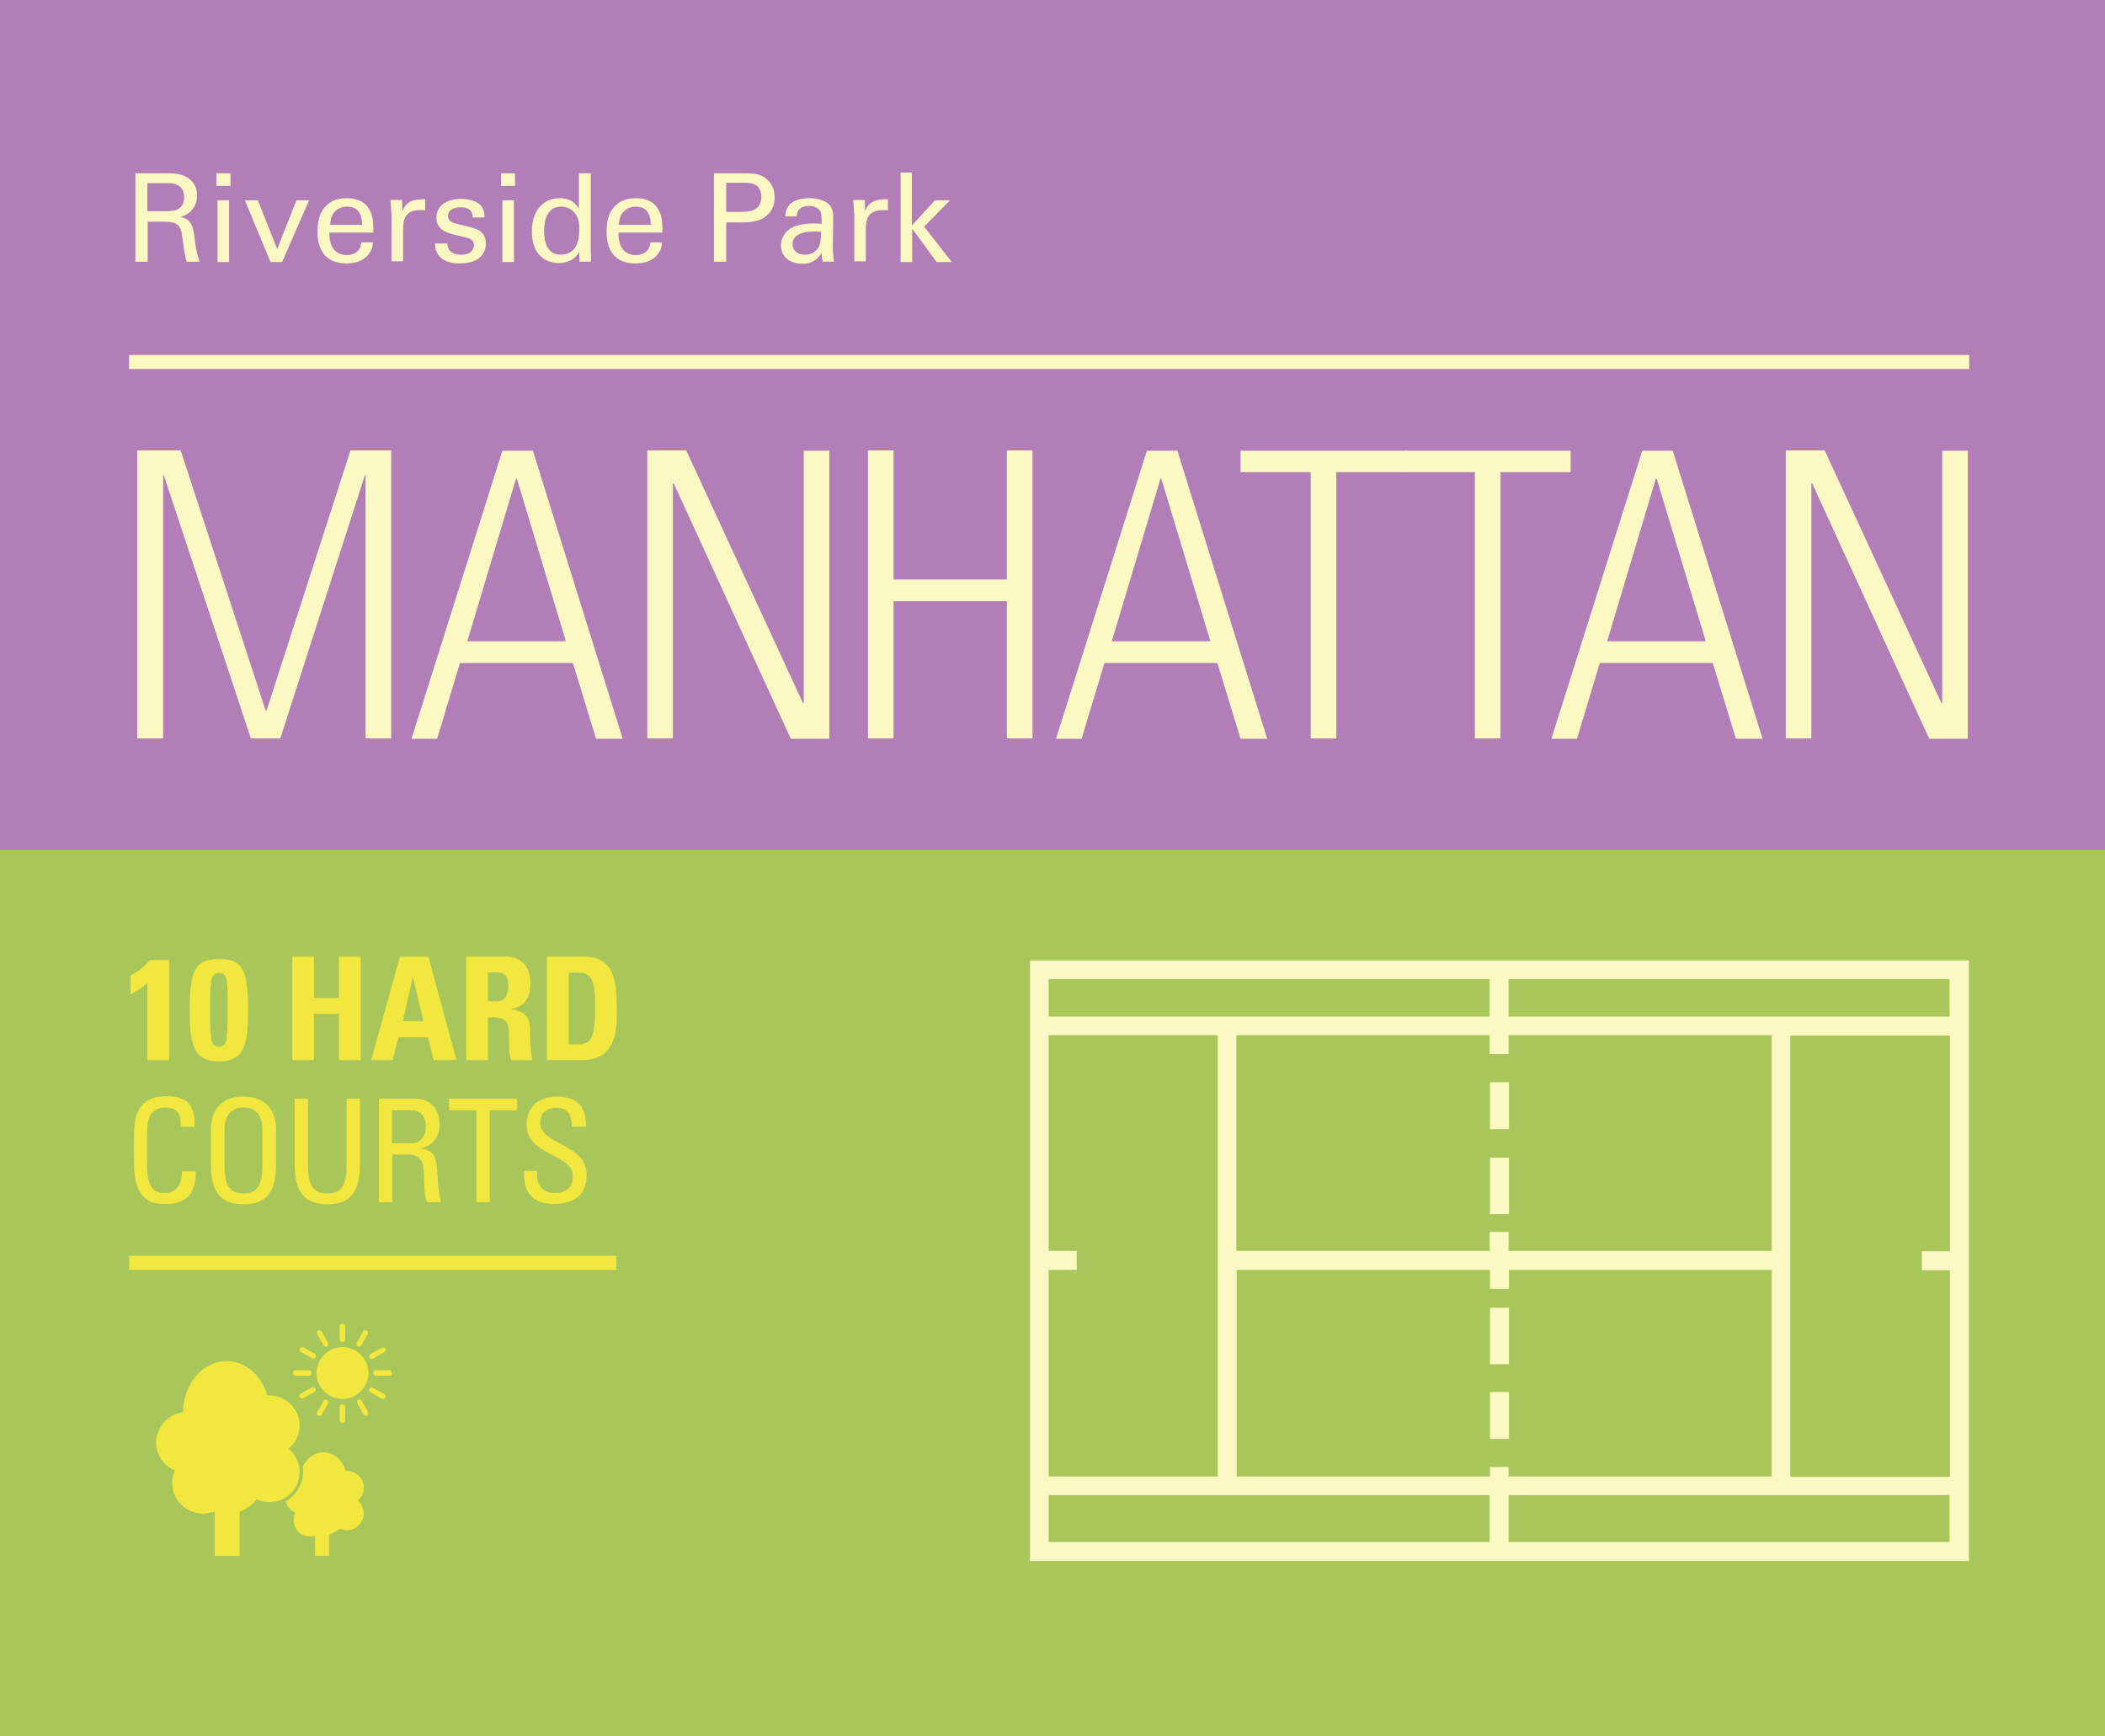 <?xml version="1.0" encoding="utf-8"?>
<!-- Generator: Adobe Illustrator 17.1.0, SVG Export Plug-In . SVG Version: 6.00 Build 0)  -->
<!DOCTYPE svg PUBLIC "-//W3C//DTD SVG 1.1//EN" "http://www.w3.org/Graphics/SVG/1.1/DTD/svg11.dtd">
<svg version="1.1" xmlns="http://www.w3.org/2000/svg" xmlns:xlink="http://www.w3.org/1999/xlink" x="0px" y="0px"
	 viewBox="0 0 600 495" enable-background="new 0 0 600 495" xml:space="preserve">
<rect x="0" y="0" width="600" height="495" fill="#333333" stroke="none"/>
<g id="Layer_1">
	<rect x="-26" y="-52" fill="#B17EB7" width="664" height="294.2"/>
	<rect x="-22" y="242.2" fill="#A8C659" width="685" height="261.7"/>
</g>
<g id="Layer_2">
	<g>
		<path fill="#FCF8C3" d="M293.6,273.8V445h131.1h5.4h131.1V273.8H430h-5.4H293.6z M430,300.5v-5.4H505v61.5H430v-5.4h-5.4v5.4
			h-72.2v-61.5h72.2v5.4H430z M555.8,362.1v58.9h-45.5V295.2h45.5v61.5h-8v5.4H555.8z M424.7,418.2v2.7h-72.2v-58.9h72.2v5.4h5.4
			v-5.4H505v58.9H430v-2.7H424.7z M347.1,420.9h-48.2v-58.9h8v-5.4h-8v-61.5h48.2V420.9z M298.9,439.6v-13.4h125.7v14.8h5.4v-14.8
			h125.7v13.4H298.9z M555.8,289.8H430v-13.4h-5.4v13.4H298.9v-10.7h256.8V289.8z"/>
		<rect x="424.7" y="396.8" fill="#FCF8C3" width="5.4" height="13.4"/>
		<rect x="424.7" y="372.8" fill="#FCF8C3" width="5.4" height="16.1"/>
		<rect x="424.7" y="330" fill="#FCF8C3" width="5.4" height="16.1"/>
		<rect x="424.7" y="308.5" fill="#FCF8C3" width="5.4" height="13.4"/>
	</g>
</g>
<g id="Layer_3">
	<g>
		<path fill="#F2E73F" d="M68.3,443.5V431c1.6-0.7,3.5-1.9,4.9-3.6c1.1,0.6,2.2,0.8,3.6,0.8c4.8,0,8.6-3.8,8.6-8.6
			c0-2.6-1.2-5-3.1-6.6c1.9-1.6,3.1-4,3.1-6.6c0-4.8-3.9-8.6-8.6-8.6c-0.2,0-0.3,0-0.6,0C74.4,392,70,388,64.6,388
			c-6.8,0-12.4,6.5-12.4,14.5v0.1c-4.3,0.5-7.7,4.2-7.7,8.6c0,3.6,2.2,6.7,5.4,8c-0.6,1.1-0.8,2.4-0.8,3.7c0,4.8,4.1,8.6,8.9,8.6
			c1,0,1.6-0.2,3.2-0.6v12.6H68.3z"/>
		<path fill="#F2E73F" d="M92.2,383.5c0.2,0.2,0.4,0.4,0.6,0.4c0.2,0,0.2,0,0.4-0.1c0.4-0.2,0.5-0.7,0.3-1l-1.8-3.2
			c-0.2-0.4-0.7-0.5-1-0.3c-0.4,0.2-0.5,0.7-0.3,1L92.2,383.5z"/>
		<path fill="#F2E73F" d="M88.8,391.4c0-0.4-0.3-0.8-0.8-0.8h-3.7c-0.4,0-0.8,0.3-0.8,0.8c0,0.4,0.3,0.8,0.8,0.8H88
			C88.4,392.2,88.8,391.8,88.8,391.4z"/>
		<path fill="#F2E73F" d="M89.7,385.9l-3.2-1.8c-0.4-0.2-0.9-0.1-1,0.3c-0.2,0.4-0.1,0.9,0.3,1l3.2,1.8c0.2,0.1,0.2,0.1,0.4,0.1
			c0.2,0,0.6-0.2,0.6-0.4C90.2,386.6,90,386.1,89.7,385.9z"/>
		<path fill="#F2E73F" d="M88.9,395.5l-3.2,1.8c-0.4,0.2-0.5,0.7-0.3,1c0.2,0.2,0.4,0.4,0.6,0.4c0.2,0,0.2,0,0.4-0.1l3.2-1.8
			c0.4-0.2,0.5-0.7,0.3-1C89.8,395.5,89.3,395.3,88.9,395.5z"/>
		<path fill="#F2E73F" d="M105.9,387.4c0.2,0,0.2,0,0.4-0.1l3.2-1.8c0.4-0.2,0.5-0.7,0.3-1c-0.2-0.4-0.7-0.5-1-0.3l-3.2,1.8
			c-0.4,0.2-0.5,0.7-0.3,1C105.4,387.2,105.7,387.4,105.9,387.4z"/>
		<path fill="#F2E73F" d="M97.6,382.6c0.4,0,0.8-0.3,0.8-0.8v-3.7c0-0.4-0.3-0.8-0.8-0.8c-0.4,0-0.8,0.3-0.8,0.8v3.7
			C96.8,382.2,97.2,382.6,97.6,382.6z"/>
		<path fill="#F2E73F" d="M102,383.8c0.2,0.1,0.2,0.1,0.4,0.1c0.2,0,0.6-0.2,0.6-0.4l1.8-3.2c0.2-0.4,0.1-0.9-0.3-1
			c-0.4-0.2-0.9-0.1-1,0.3l-1.8,3.2C101.5,383.1,101.6,383.5,102,383.8z"/>
		<path fill="#F2E73F" d="M110.9,390.6h-3.7c-0.4,0-0.8,0.3-0.8,0.8c0,0.4,0.3,0.8,0.8,0.8h3.7c0.4,0,0.8-0.3,0.8-0.8
			C111.7,391,111.3,390.6,110.9,390.6z"/>
		<path fill="#F2E73F" d="M97.6,398.8c4.1,0,7.4-3.4,7.4-7.4c0-4.1-3.4-7.4-7.4-7.4s-7.4,3.4-7.4,7.4
			C90.2,395.5,93.6,398.8,97.6,398.8z"/>
		<path fill="#F2E73F" d="M109.5,397.4l-3.2-1.8c-0.4-0.2-0.9-0.1-1,0.3c-0.2,0.4-0.1,0.9,0.3,1l3.2,1.8c0.2,0.1,0.2,0.1,0.4,0.1
			c0.2,0,0.6-0.2,0.6-0.4C110,398,109.9,397.5,109.5,397.4z"/>
		<path fill="#F2E73F" d="M93.2,399.1c-0.4-0.2-0.9-0.1-1,0.3l-1.8,3.2c-0.2,0.4-0.1,0.9,0.3,1c0.2,0.1,0.2,0.1,0.4,0.1
			c0.2,0,0.6-0.2,0.6-0.4l1.8-3.2C93.7,399.7,93.6,399.2,93.2,399.1z"/>
		<path fill="#F2E73F" d="M103.1,399.3c-0.2-0.4-0.7-0.5-1-0.3c-0.4,0.2-0.5,0.7-0.3,1l1.8,3.2c0.2,0.2,0.4,0.4,0.6,0.4
			c0.2,0,0.2,0,0.4-0.1c0.4-0.2,0.5-0.7,0.3-1L103.1,399.3z"/>
		<path fill="#F2E73F" d="M97.6,400.3c-0.4,0-0.8,0.3-0.8,0.8v3.7c0,0.4,0.3,0.8,0.8,0.8c0.4,0,0.8-0.3,0.8-0.8v-3.7
			C98.4,400.6,98,400.3,97.6,400.3z"/>
		<g>
			<path fill="#F2E73F" d="M102,427.8c1-0.9,1.7-2.2,1.7-3.7c0-2.6-2.2-4.8-4.8-4.8c-0.1,0-0.2,0-0.3,0c-1-3-3.4-5.3-6.4-5.3
				c-2.6,0-4.8,1.7-5.9,4.1c0.1,0.4,0.1,0.9,0.1,1.3c0,3.7-2,6.9-5,8.6c0.4,1.4,1.4,2.6,2.8,3.2c-0.3,0.6-0.5,1.3-0.5,2
				c0,2.6,2,4.8,4.6,4.8c0.6,0,1.5-0.1,1.5-0.3v5.8h4v-5.8c0-0.4,2.2-1,3-2c0.6,0.3,1.4,0.5,2.1,0.5c2.6,0,4.8-2.2,4.8-4.8
				C103.7,430,103.1,428.7,102,427.8z"/>
		</g>
	</g>
	<g>
		<path fill="#FCF8C3" d="M38.6,49.4h9c1.3,0,4,0,5.8,1.2c1.9,1.2,2.8,3.1,2.8,5.1c0,1.8-0.7,3.4-1.8,4.5c-1.1,1.1-2.2,1.4-3,1.6
			c2.4,0.6,3.5,1.7,3.9,4.9c0.4,3,0.6,5.1,1.6,7.9h-3.7c-0.6-1.7-0.9-4.8-1.2-6.7c-0.4-3.7-1.3-4.7-5.5-4.7h-4.4v11.4h-3.5V49.4z
			 M42,60.2h5.5c0.4,0,2.4,0,3.3-0.6c0.5-0.3,1.7-1.2,1.7-3.3c0-4.1-3.6-4.1-5-4.1H42V60.2z"/>
		<path fill="#FCF8C3" d="M61.7,49.4h4V53h-4V49.4z M62,57.1h3.3v17.6H62V57.1z"/>
		<path fill="#FCF8C3" d="M69.8,57.1h3.7L79,71l5.5-13.9h3.6l-7.7,17.6h-3.3L69.8,57.1z"/>
		<path fill="#FCF8C3" d="M93.9,66.4c-0.1,3.6,1.4,6.3,5,6.3c2.1,0,3.9-1.1,4.1-3.6h3.3c-0.1,0.9-0.2,2.3-1.5,3.7
			c-0.8,0.9-2.5,2.3-6.1,2.3c-5.5,0-8.2-3.4-8.2-9c0-3.5,0.7-6.3,3.5-8.3c1.7-1.2,3.8-1.3,4.8-1.3c7.9,0,7.7,7,7.6,9.8H93.9z
			 M103.2,64.1c0-1.7-0.3-5.2-4.3-5.2c-2.1,0-4.7,1.3-4.8,5.2H103.2z"/>
		<path fill="#FCF8C3" d="M111.5,60.6c0-1.2-0.1-2.4-0.2-3.6h3.3l0.1,3.4c0.6-2.5,2.7-3.3,4.2-3.5c1-0.1,1.7-0.1,2.3-0.1v3.2
			c-0.2-0.1-0.4-0.1-0.6-0.1c-0.2,0-0.6,0-0.9,0c-3.9,0-4.8,2.3-4.8,5.3v9.3h-3.3V60.6z"/>
		<path fill="#FCF8C3" d="M127.5,69.4c0,1.3,0.7,3.2,3.9,3.2c1.4,0,2.4-0.2,3.1-1.1c0.4-0.5,0.6-1.1,0.6-1.6c0-1.7-1.2-2-3.9-2.6
			c-3.7-0.8-6.8-1.6-6.8-5.3c0-3.2,2.8-5.3,6.9-5.3c2.2,0,5.3,0.6,6.3,2.7c0.5,1,0.5,1.8,0.5,2.6h-3.4c0.1-2.7-2.2-2.9-3.4-2.9
			c-0.5,0-3.6,0-3.6,2.5c0,1.6,1.6,2,2.5,2.2c4.9,1.2,5.9,1.4,7,2.4c1,0.9,1.3,2.1,1.3,3.3c0,2-1.1,3.6-2.4,4.4
			c-1.5,0.9-3.4,1.2-5.2,1.2c-3.6,0-6.9-1.5-6.9-5.7H127.5z"/>
		<path fill="#FCF8C3" d="M142.8,49.4h4V53h-4V49.4z M143.2,57.1h3.3v17.6h-3.3V57.1z"/>
		<path fill="#FCF8C3" d="M165.1,49.4h3.3v22.4c0,0.4,0.1,1.9,0.1,2.8h-3.3l-0.1-2.8c-0.3,0.5-0.7,1.2-1.6,1.9
			c-1.4,1-3.2,1.3-4.3,1.3c-2.3,0-7.6-1.2-7.6-8.9c0-6.7,3.8-9.6,7.9-9.6c3.8,0,5,2.2,5.5,3V49.4z M163.8,60.7
			c-0.7-0.9-2-1.8-3.9-1.8c-4.8,0-4.8,5.8-4.8,7c0,3.1,0.8,6.7,4.8,6.7c5.2,0,5.2-5.7,5.2-7.1C165.2,63,164.6,61.6,163.8,60.7z"/>
		<path fill="#FCF8C3" d="M176.3,66.4c-0.1,3.6,1.4,6.3,5,6.3c2.1,0,3.9-1.1,4.1-3.6h3.3c-0.1,0.9-0.2,2.3-1.5,3.7
			c-0.8,0.9-2.5,2.3-6.1,2.3c-5.5,0-8.2-3.4-8.2-9c0-3.5,0.7-6.3,3.5-8.3c1.7-1.2,3.8-1.3,4.8-1.3c7.9,0,7.7,7,7.6,9.8H176.3z
			 M185.5,64.1c0-1.7-0.3-5.2-4.3-5.2c-2.1,0-4.7,1.3-4.8,5.2H185.5z"/>
		<path fill="#FCF8C3" d="M203.5,49.4h8.5c3.1,0,5.2,0.2,6.9,2c1.3,1.3,1.9,3,1.9,4.9c0,1.9-0.6,3.6-2,4.9c-1.3,1.3-3.1,2.2-7.6,2.2
			H207v11.2h-3.5V49.4z M207,60.4h4.2c2.3,0,5.8-0.2,5.8-4.3c0-4-3.3-4-5.1-4H207V60.4z"/>
		<path fill="#FCF8C3" d="M234.5,74.6c-0.2-0.9-0.3-1.7-0.3-2.6c-1.6,2.9-4,3.2-5.4,3.2c-4,0-6.2-2.3-6.2-5.2c0-1.4,0.5-3.6,3.1-5.1
			c1.9-1,4.7-1.2,6.1-1.2c0.8,0,1.4,0,2.4,0.1c0-2.2,0-3.1-0.6-3.9c-0.7-0.9-2.1-1.2-3-1.2c-3.3,0-3.5,2.3-3.5,3h-3.3
			c0.1-0.9,0.2-2.1,1.2-3.3c1.3-1.5,3.8-1.9,5.7-1.9c2.6,0,5.3,0.8,6.2,2.6c0.6,1.1,0.6,1.9,0.6,2.7l-0.1,8.4c0,0.3,0,2.6,0.3,4.4
			H234.5z M232.2,66c-1.3,0-6.3,0-6.3,3.6c0,1.1,0.7,3,3.6,3c1.7,0,2.9-0.7,3.7-1.9c0.7-1.2,0.8-2.2,0.8-4.6
			C233.5,66,233,66,232.2,66z"/>
		<path fill="#FCF8C3" d="M243.4,60.6c0-1.2-0.1-2.4-0.2-3.6h3.3l0.1,3.4c0.6-2.5,2.7-3.3,4.2-3.5c1-0.1,1.7-0.1,2.3-0.1v3.2
			c-0.2-0.1-0.4-0.1-0.6-0.1c-0.2,0-0.6,0-0.9,0c-3.9,0-4.8,2.3-4.8,5.3v9.3h-3.3V60.6z"/>
		<path fill="#FCF8C3" d="M256.6,49.2h3.3v15.1l6.6-7.2h4.3l-7.4,7.5l7.9,10.1h-4.3l-7-9.5v9.5h-3.3V49.2z"/>
	</g>
</g>
<g id="Layer_4">
	<g>
		<path fill="#F2E73F" d="M37.2,278.1c2-1.1,4-2.5,5.5-4.4h5.5v28.5H42v-21.9c-1.5,1.2-3.1,2.3-4.8,3.2V278.1z"/>
		<path fill="#F2E73F" d="M70.7,287.9c0,8.9-0.6,14.7-8.3,14.7c-7.7,0-8.3-5.8-8.3-14.7c0-10.9,1.2-14.5,8.3-14.5
			C69.4,273.3,70.7,276.9,70.7,287.9z M59.9,287.9c0,8.6,0.2,10.5,2.5,10.5c2.3,0,2.5-1.8,2.5-10.5c0-8.8,0-10.5-2.5-10.5
			C60,277.5,59.9,279.2,59.9,287.9z"/>
		<path fill="#F2E73F" d="M96.6,284.5v-11.8h6.2v29.5h-6.2V289h-7.1v13.2h-6.2v-29.5h6.2v11.8H96.6z"/>
		<path fill="#F2E73F" d="M105.8,302.2l8.2-29.5h8.1l8,29.5h-6.5l-1.6-6.5h-8.4l-1.7,6.5H105.8z M117.7,278.4L117.7,278.4l-2.9,12.7
			h5.9L117.7,278.4z"/>
		<path fill="#F2E73F" d="M139.1,302.2h-6.2v-29.5h11.4c4.2,0,6.9,2.7,6.9,7.7c0,3.8-1.5,6.6-5.5,7.2v0.1c1.3,0.2,5.4,0.5,5.4,5.8
			c0,1.9,0.1,7.4,0.7,8.7h-6c-0.8-1.8-0.7-3.8-0.7-5.7c0-3.5,0.3-6.5-4.4-6.5h-1.6V302.2z M139.1,285.4h2.7c2.5,0,3.1-2.5,3.1-4.3
			c0-2.8-1.2-3.9-3.1-3.9h-2.7V285.4z"/>
		<path fill="#F2E73F" d="M155.9,272.7h10.3c8.1,0,9.6,5.4,9.6,14.6c0,4.5,0.7,14.9-9.8,14.9h-10.1V272.7z M162.1,297.7h3
			c3.8,0,4.5-2.8,4.5-10.2c0-5.4,0-10.2-4.3-10.2h-3.2V297.7z"/>
		<path fill="#F2E73F" d="M51.5,321.3c0-1.7-0.1-3.4-0.9-4.3s-2.5-1.3-3.3-1.3c-3.1,0-4.3,1.9-4.5,2.3c-0.1,0.3-0.9,1.1-0.9,6.1v7.9
			c0,7.2,2.4,8.1,5.3,8.1c1.1,0,4.6-0.4,4.7-6.2h3.9c0.2,9.3-6.4,9.3-8.3,9.3c-3.7,0-9.3-0.2-9.3-11.7v-8.3c0-8.3,3.7-10.7,9.5-10.7
			c5.8,0,8.1,3,7.7,8.7H51.5z"/>
		<path fill="#F2E73F" d="M60.1,331.9v-9.7c0-5.9,3-9.6,9.3-9.6c6.3,0,9.3,3.8,9.3,9.6v9.7c0,8.2-3,11.4-9.3,11.4
			C63.1,343.3,60.1,340.1,60.1,331.9z M74.8,332.1v-10c0-6.2-4.2-6.4-5.4-6.4s-5.4,0.2-5.4,6.4v10c0,6.5,1.9,8.1,5.4,8.1
			S74.8,338.5,74.8,332.1z"/>
		<path fill="#F2E73F" d="M84,313.2h3.8v18.9c0,6.5,2,8.1,5.5,8.1s5.5-1.6,5.5-8.1v-18.9h3.8v18.7c0,8.2-3,11.4-9.3,11.4
			c-6.3,0-9.3-3.2-9.3-11.4V313.2z"/>
		<path fill="#F2E73F" d="M111.8,329.1v13.6H108v-29.5h10.2c5.2,0,7.1,3.7,7.1,7.4c0,3.5-1.9,6.1-5.4,6.7v0.1
			c3.4,0.5,4.6,1.7,4.8,7.6c0,1.3,0.4,5.9,1,7.7h-3.9c-1.1-2-0.8-5.9-1.1-9.8c-0.3-3.6-3.2-3.8-4.5-3.8H111.8z M111.8,325.9h5.6
			c2.7,0,4-2.3,4-4.9c0-2.1-1.1-4.5-4-4.5h-5.7V325.9z"/>
		<path fill="#F2E73F" d="M147.4,313.2v3.3h-7.8v26.2h-3.8v-26.2h-7.8v-3.3H147.4z"/>
		<path fill="#F2E73F" d="M153.1,333.9v0.9c0,4,2.5,5.3,4.9,5.3c3,0,5.3-1.3,5.3-4.8c0-6.5-13.2-5.8-13.2-14.7c0-5.2,3.7-8,8.7-8
			c5.4,0,8.4,2.6,8.2,8.6H163c0-3.2-1-5.4-4.5-5.4c-2.2,0-4.5,1.1-4.5,4.3c0,6.5,13.2,5.6,13.2,14.9c0,6.2-4.3,8.2-9.2,8.2
			c-8.7,0.1-8.7-6.6-8.6-9.4H153.1z"/>
	</g>
	<g>
		<path fill="#FCF8C3" d="M39.1,210.5v-82.1h12.4l24.2,74.1H76l23.9-74.1h11.6v82.1h-7.3v-75h-0.2l-24.1,75h-8.4l-24.8-75h-0.2v75
			H39.1z"/>
		<path fill="#FCF8C3" d="M151.9,128.5l25.6,82.1h-7.6l-6.6-21.6h-32.2l-6.5,21.6h-7.3l25.9-82.1H151.9z M161.3,182.8l-14-46.4h-0.2
			l-13.9,46.4H161.3z"/>
		<path fill="#FCF8C3" d="M184.5,210.5v-82.1h11.1l33.3,72.1l0.2-0.2v-71.8h7.3v82.1h-11L192,137.7l-0.2,0.2v72.6H184.5z"/>
		<path fill="#FCF8C3" d="M247.4,210.5v-82.1h7.3v36.8h32.3v-36.8h7.3v82.1h-7.3v-39.1h-32.3v39.1H247.4z"/>
		<path fill="#FCF8C3" d="M335.6,128.5l25.6,82.1h-7.6l-6.6-21.6h-32.2l-6.5,21.6H301l25.9-82.1H335.6z M345,182.8l-14-46.4h-0.2
			l-13.9,46.4H345z"/>
		<path fill="#FCF8C3" d="M373.6,134.6h-20v-6.1h47.3v6.1h-20v75.9h-7.3V134.6z"/>
		<path fill="#FCF8C3" d="M420.4,134.6h-20v-6.1h47.3v6.1h-20v75.9h-7.3V134.6z"/>
		<path fill="#FCF8C3" d="M476.8,128.5l25.6,82.1h-7.6l-6.6-21.6H456l-6.5,21.6h-7.3l25.9-82.1H476.8z M486.2,182.8l-14-46.4H472
			l-13.9,46.4H486.2z"/>
		<path fill="#FCF8C3" d="M509,210.5v-82.1h11.1l33.3,72.1l0.2-0.2v-71.8h7.3v82.1h-11l-33.4-72.9l-0.2,0.2v72.6H509z"/>
	</g>
	<line fill="none" stroke="#FCF8C3" stroke-width="4" stroke-miterlimit="10" x1="36.8" y1="103.2" x2="561.3" y2="103.2"/>
	<line fill="none" stroke="#F2E73F" stroke-width="4" stroke-miterlimit="10" x1="36.8" y1="360" x2="175.7" y2="360"/>
</g>
</svg>
